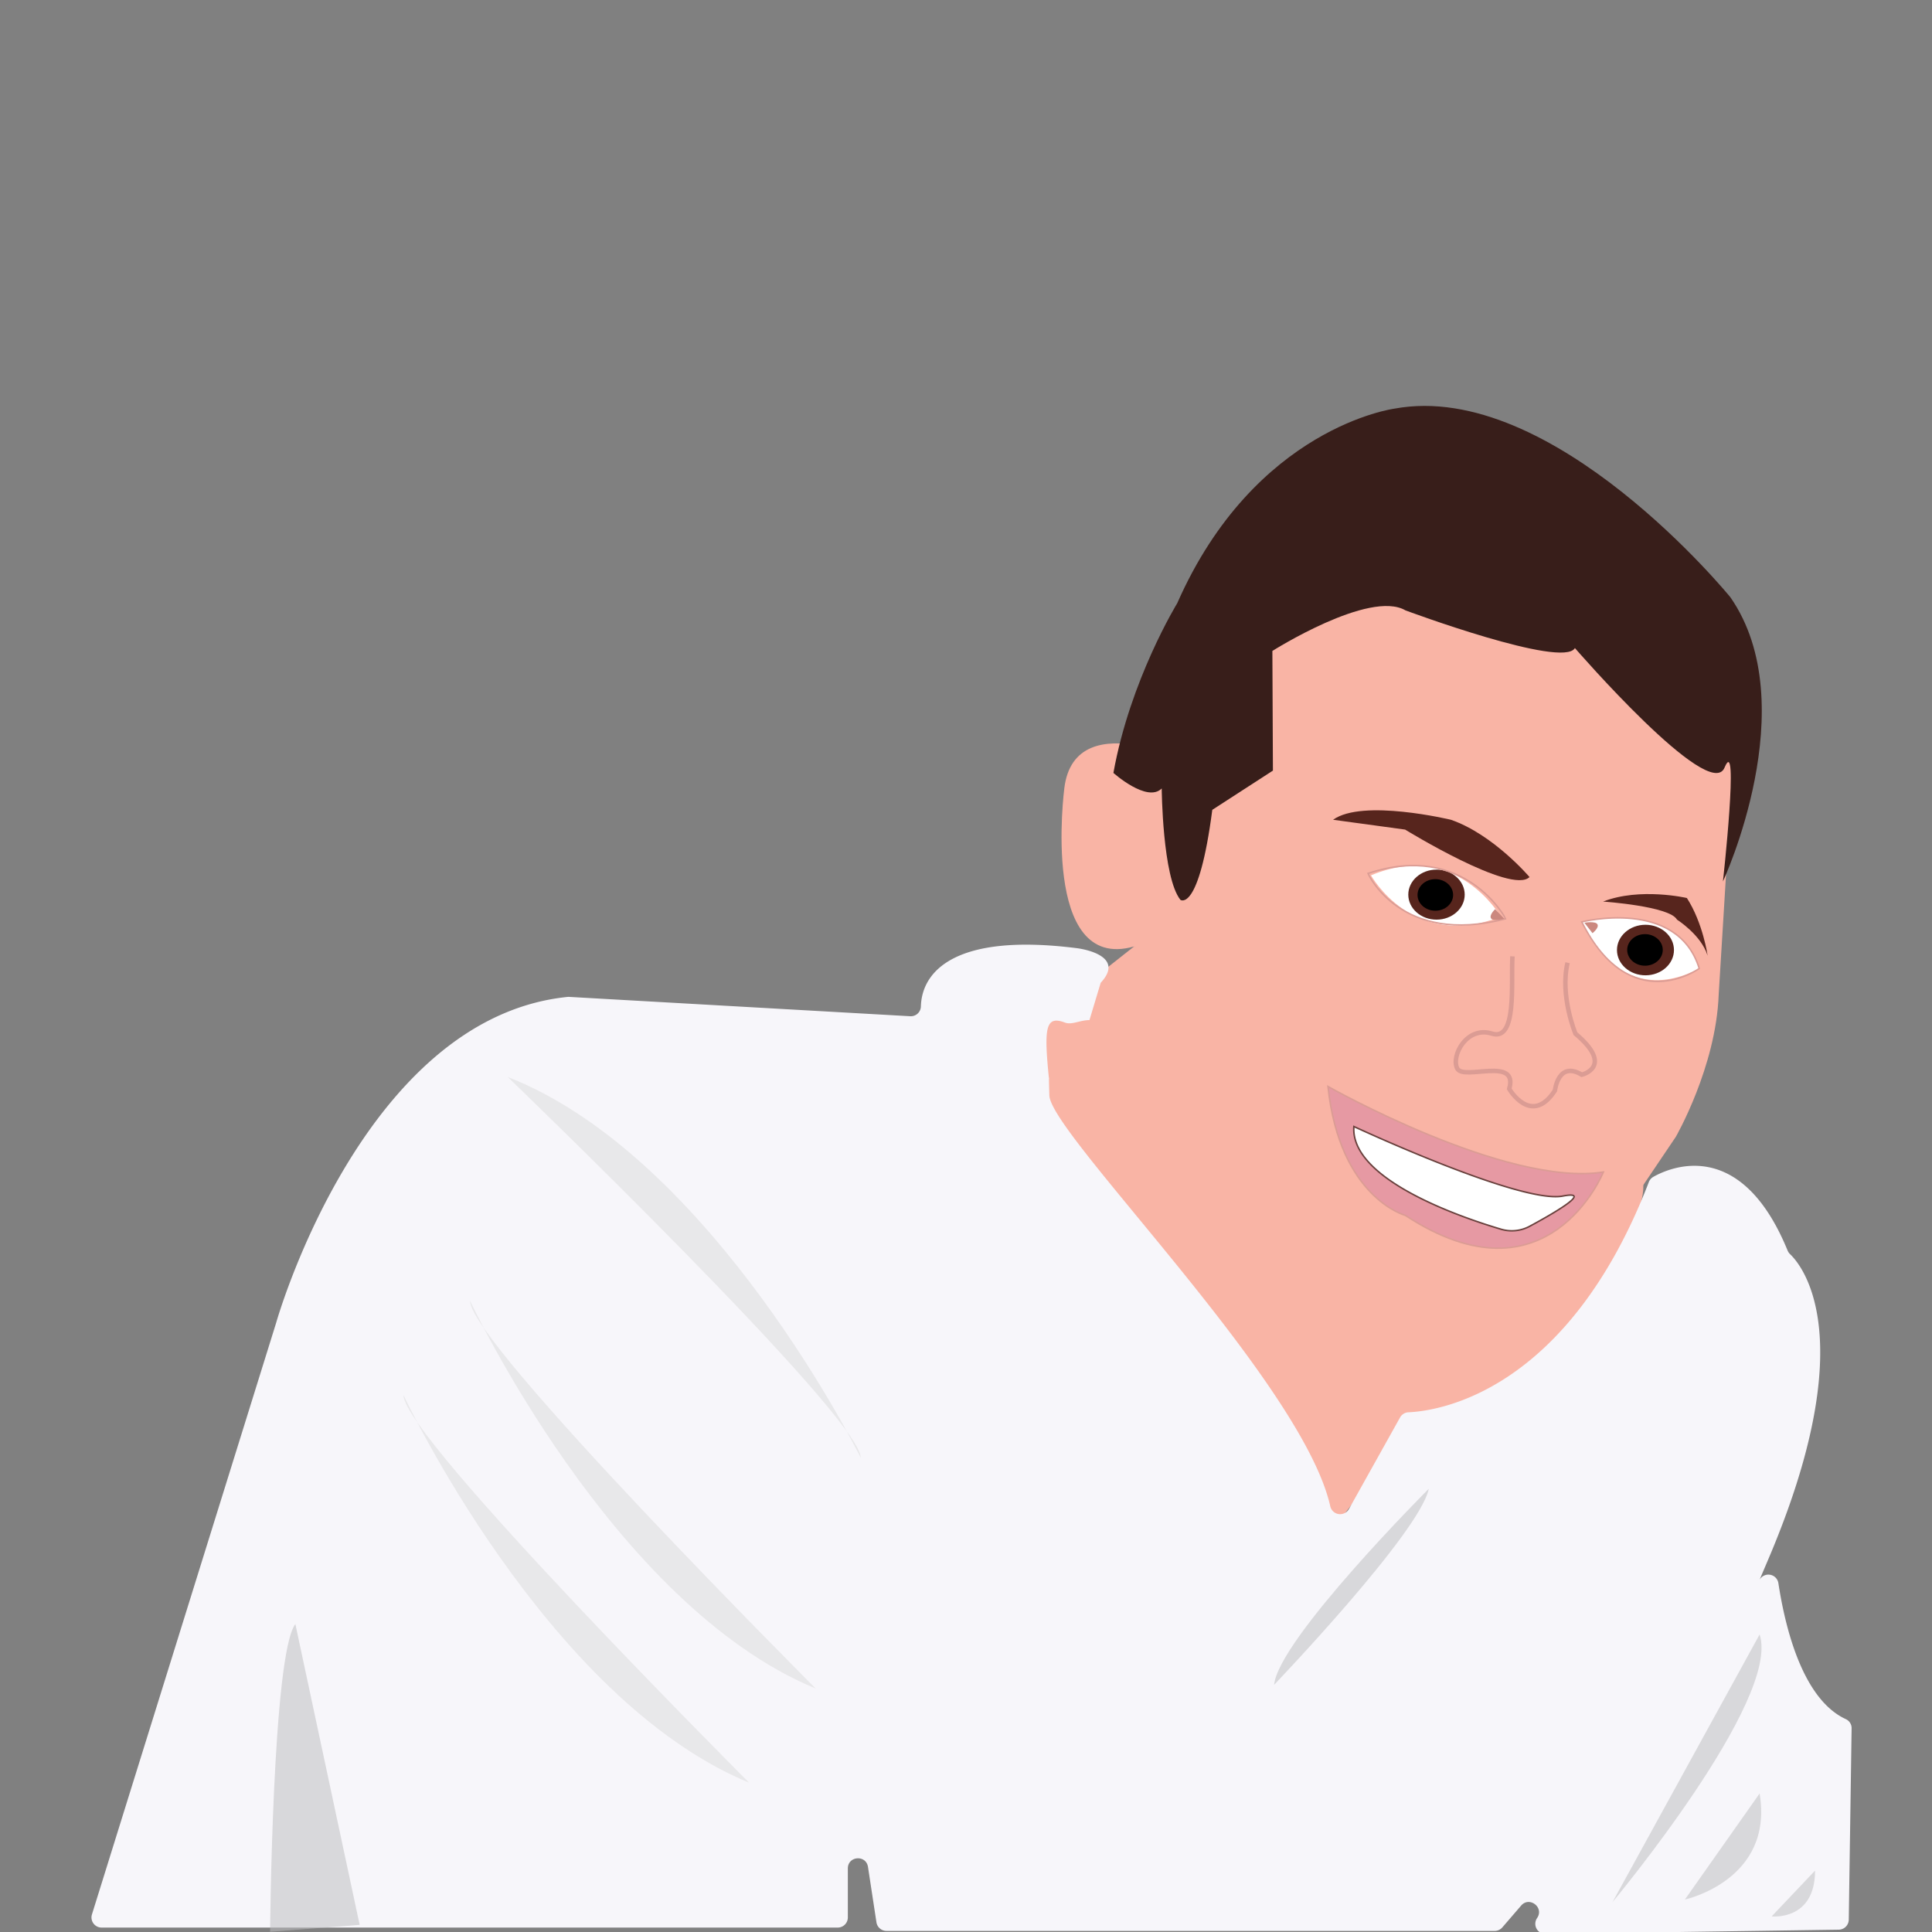 <svg id="chico" xmlns="http://www.w3.org/2000/svg" viewBox="0 0 1000 1000">
  <rect x="0" y="0" width="1000" height="1000" fill="#808080" stroke="none"/>
  <defs>
    <style>
      .cls-1 {
        fill: #f9b4a5;
      }

      .cls-2 {
        fill: #381e1a;
      }

      .cls-3 {
        fill: #57251d;
      }

      .cls-4, .cls-6 {
        fill: none;
      }

      .cls-4, .cls-6, .cls-8 {
        stroke: #db9c94;
      }

      .cls-12, .cls-4, .cls-6, .cls-8 {
        stroke-miterlimit: 10;
      }

      .cls-4 {
        stroke-width: 2.33px;
      }

      .cls-12, .cls-5 {
        fill: #fff;
      }

      .cls-12, .cls-6, .cls-8 {
        stroke-width: 0.78px;
      }

      .cls-7 {
        fill: #cb887f;
      }

      .cls-8 {
        fill: #e699a3;
      }

      .cls-9 {
        fill: #f7f6fa;
      }

      .cls-10 {
        fill: #dcdcdd;
      }

      .cls-10, .cls-11 {
        opacity: 0.54;
      }

      .cls-11 {
        fill: #bfbfc1;
      }

      .cls-12 {
        stroke: #68403c;
      }
    </style>
  </defs>
  <title>evan-illustration</title>
  <g id="Evan">
    <path class="cls-1" d="M587,489.89,544.1,523.74s-56.42,134.44,120,220.87l20.4,54,42-55.22s61.22,9.6,96-66c0,0,32.41-50.42,27.61-67.22S587,489.89,587,489.89Z"/>
    <path class="cls-1" d="M624.46,398.28s-68-36.09-73.57,9.71c0,0-12.49,95.78,36.09,81.9l11.11,6.94s-15.27,93,30.54,133.26c0,0,61.07,90.23,115.21,94.39,0,0,19.43,8.33,45.81-20.82l77.73-115.21s20.82-36.09,22.21-73.57l8.33-136L768.82,269.18l-111,9.72Z"/>
    <path class="cls-2" d="M576.3,400.06s17.47,15.62,25,8.05c0,0,.37,46,9.69,57.66,0,0,9.51,6.94,16.49-46.6l31.38-20.31-.28-61.93s50.32-31.86,68.89-21c0,0,81.51,30.34,87.7,19.51,0,0,69.7,80.46,77.44,61.89s-.81,58.89-.81,58.89,42.53-91.38,3.84-147.09c0,0-91.82-112.77-173.82-97.63,0,0-72.25,9.41-112.49,100.72C609.37,312.19,585,351.75,576.3,400.06Z"/>
    <path class="cls-3" d="M690,424.31l37.28,5.08s55.08,33.89,64.4,24.57c0,0-18.64-22-40.68-29.65C751,424.31,705.22,413.29,690,424.31Z"/>
    <path class="cls-3" d="M829.76,466.65S864.27,469,868,476c0,0,12.59,7.93,15.86,18.65,0,0-2.33-16.78-10.73-29.84C873.13,464.79,848.88,459.19,829.76,466.65Z"/>
    <path class="cls-4" d="M782.84,495c-.82,13.88,2.45,44.08-10.61,40s-21.23,11.43-18,18,31.84-6.53,26.94,10.61c0,0,11.43,19.6,23.67.82,0,0,1.64-15.51,13.88-8.16,0,0,17.15-4.08-3.26-21.23,0,0-8.17-19.59-4.09-36.74"/>
    <path class="cls-5" d="M709.63,453.08s21.59,39.29,67.15,21.37C776.78,474.45,753.89,434.51,709.63,453.08Z"/>
    <ellipse class="cls-3" cx="743.53" cy="463.06" rx="14.6" ry="12.95"/>
    <ellipse cx="742.92" cy="463.22" rx="9.21" ry="8.17"/>
    <path class="cls-6" d="M708.08,452.09s16.75,37.79,71.28,23.44C779.36,475.53,758.31,435.35,708.08,452.09Z"/>
    <path class="cls-5" d="M818.71,477.17S837,523.5,879.53,501.29C879.53,501.29,872.38,466.45,818.71,477.17Z"/>
    <ellipse class="cls-3" cx="851.69" cy="491.74" rx="14.75" ry="13.08"/>
    <ellipse cx="851.44" cy="491.68" rx="9.21" ry="8.17"/>
    <path class="cls-6" d="M818.71,477.17s49.45-12.65,60.82,24.12C879.53,501.29,843.88,527.19,818.71,477.17Z"/>
    <path class="cls-7" d="M773.88,470.57s-3.26,3.07-2.11,4.8,6.82.16,6.82.16Z"/>
    <path class="cls-7" d="M824.27,483s3.55-2.73,2.57-4.56-6.77-.84-6.77-.84Z"/>
    <path class="cls-8" d="M687.36,562.36s92.19,52.16,142.54,44.28c0,0-28.51,71-102.51,22.44C727.39,629.08,693.42,620,687.36,562.36Z"/>
    <path class="cls-9" d="M569.72,508.68,563.9,528c-5,0-9.06,2.65-12.72,1.27-10.11-3.79-10.9,2.72-8.2,29.43.12,1.1-.28-6.73.16,8.26.6,20.17,131.05,148.29,145.42,212.74a5.23,5.23,0,0,0,9.67,1.33l26.45-47.37A5.2,5.2,0,0,1,729,731c14.59-.62,82.12-9.52,124.44-119.17a5.27,5.27,0,0,1,2.32-2.69c8.26-4.68,45.13-21.31,69.48,38.08a5.43,5.43,0,0,0,1.27,1.9c5.39,5.07,36,40-6.84,147.27q-2,5.05-4.26,10.34c-40.12,94.48-18.23,42.88-4.92,11.51a5.23,5.23,0,0,1,10,1.22c3.56,23.3,12.63,60.2,35,70.41a5.11,5.11,0,0,1,2.9,4.76l-1.47,99a5.26,5.26,0,0,1-5.17,5.17L800,1001a5.24,5.24,0,0,1-4.39-8.23h0c3.77-5.46-4-11.44-8.29-6.42l-9.71,11.26a5.24,5.24,0,0,1-4,1.82H458.83a5.25,5.25,0,0,1-5.19-4.46l-4.37-28.66c-1-6.41-10.43-5.69-10.43.8v25.35a5.25,5.25,0,0,1-5.25,5.25h-381a5.25,5.25,0,0,1-5-6.81l95.38-306.32S187.51,526.76,293.84,516a7.38,7.38,0,0,1,.94,0l176.33,10a5.21,5.21,0,0,0,5.54-5.05c.47-17.73,17-38.14,80.21-30.24C563.72,491.53,581.73,495.82,569.72,508.68Z"/>
    <path class="cls-10" d="M208.84,722.08s73.57,157.18,178.92,200.65C387.76,922.73,208.84,743.81,208.84,722.08Z"/>
    <path class="cls-10" d="M243.31,673.34S316.88,830.52,422.23,874C422.23,874,243.31,695.08,243.31,673.34Z"/>
    <path class="cls-10" d="M445.55,754.58S368.94,598.85,262.78,557.43C262.78,557.43,445.13,732.84,445.55,754.58Z"/>
    <path class="cls-11" d="M152.88,840.61l33.28,155.7-46.36,3.57S141,856.06,152.88,840.61Z"/>
    <path class="cls-11" d="M739.53,770.59s-77.8,77.81-80.06,101.48C659.47,872.07,735,793.15,739.53,770.59Z"/>
    <path class="cls-11" d="M910.77,846l-76.1,138.48S922,879.65,910.77,846Z"/>
    <path class="cls-11" d="M910.77,928.3,872.1,983.19S918.26,973.21,910.77,928.3Z"/>
    <path class="cls-11" d="M939.47,968.22,917,991.92S939.47,994.42,939.47,968.22Z"/>
    <path class="cls-12" d="M700.77,583.08s86.31,40.22,108.1,36c16.23-3.12-5,9.12-17,15.58A19.47,19.47,0,0,1,777,636.26C755.82,630,698.72,610.39,700.77,583.08Z"/>
  </g>
</svg>
